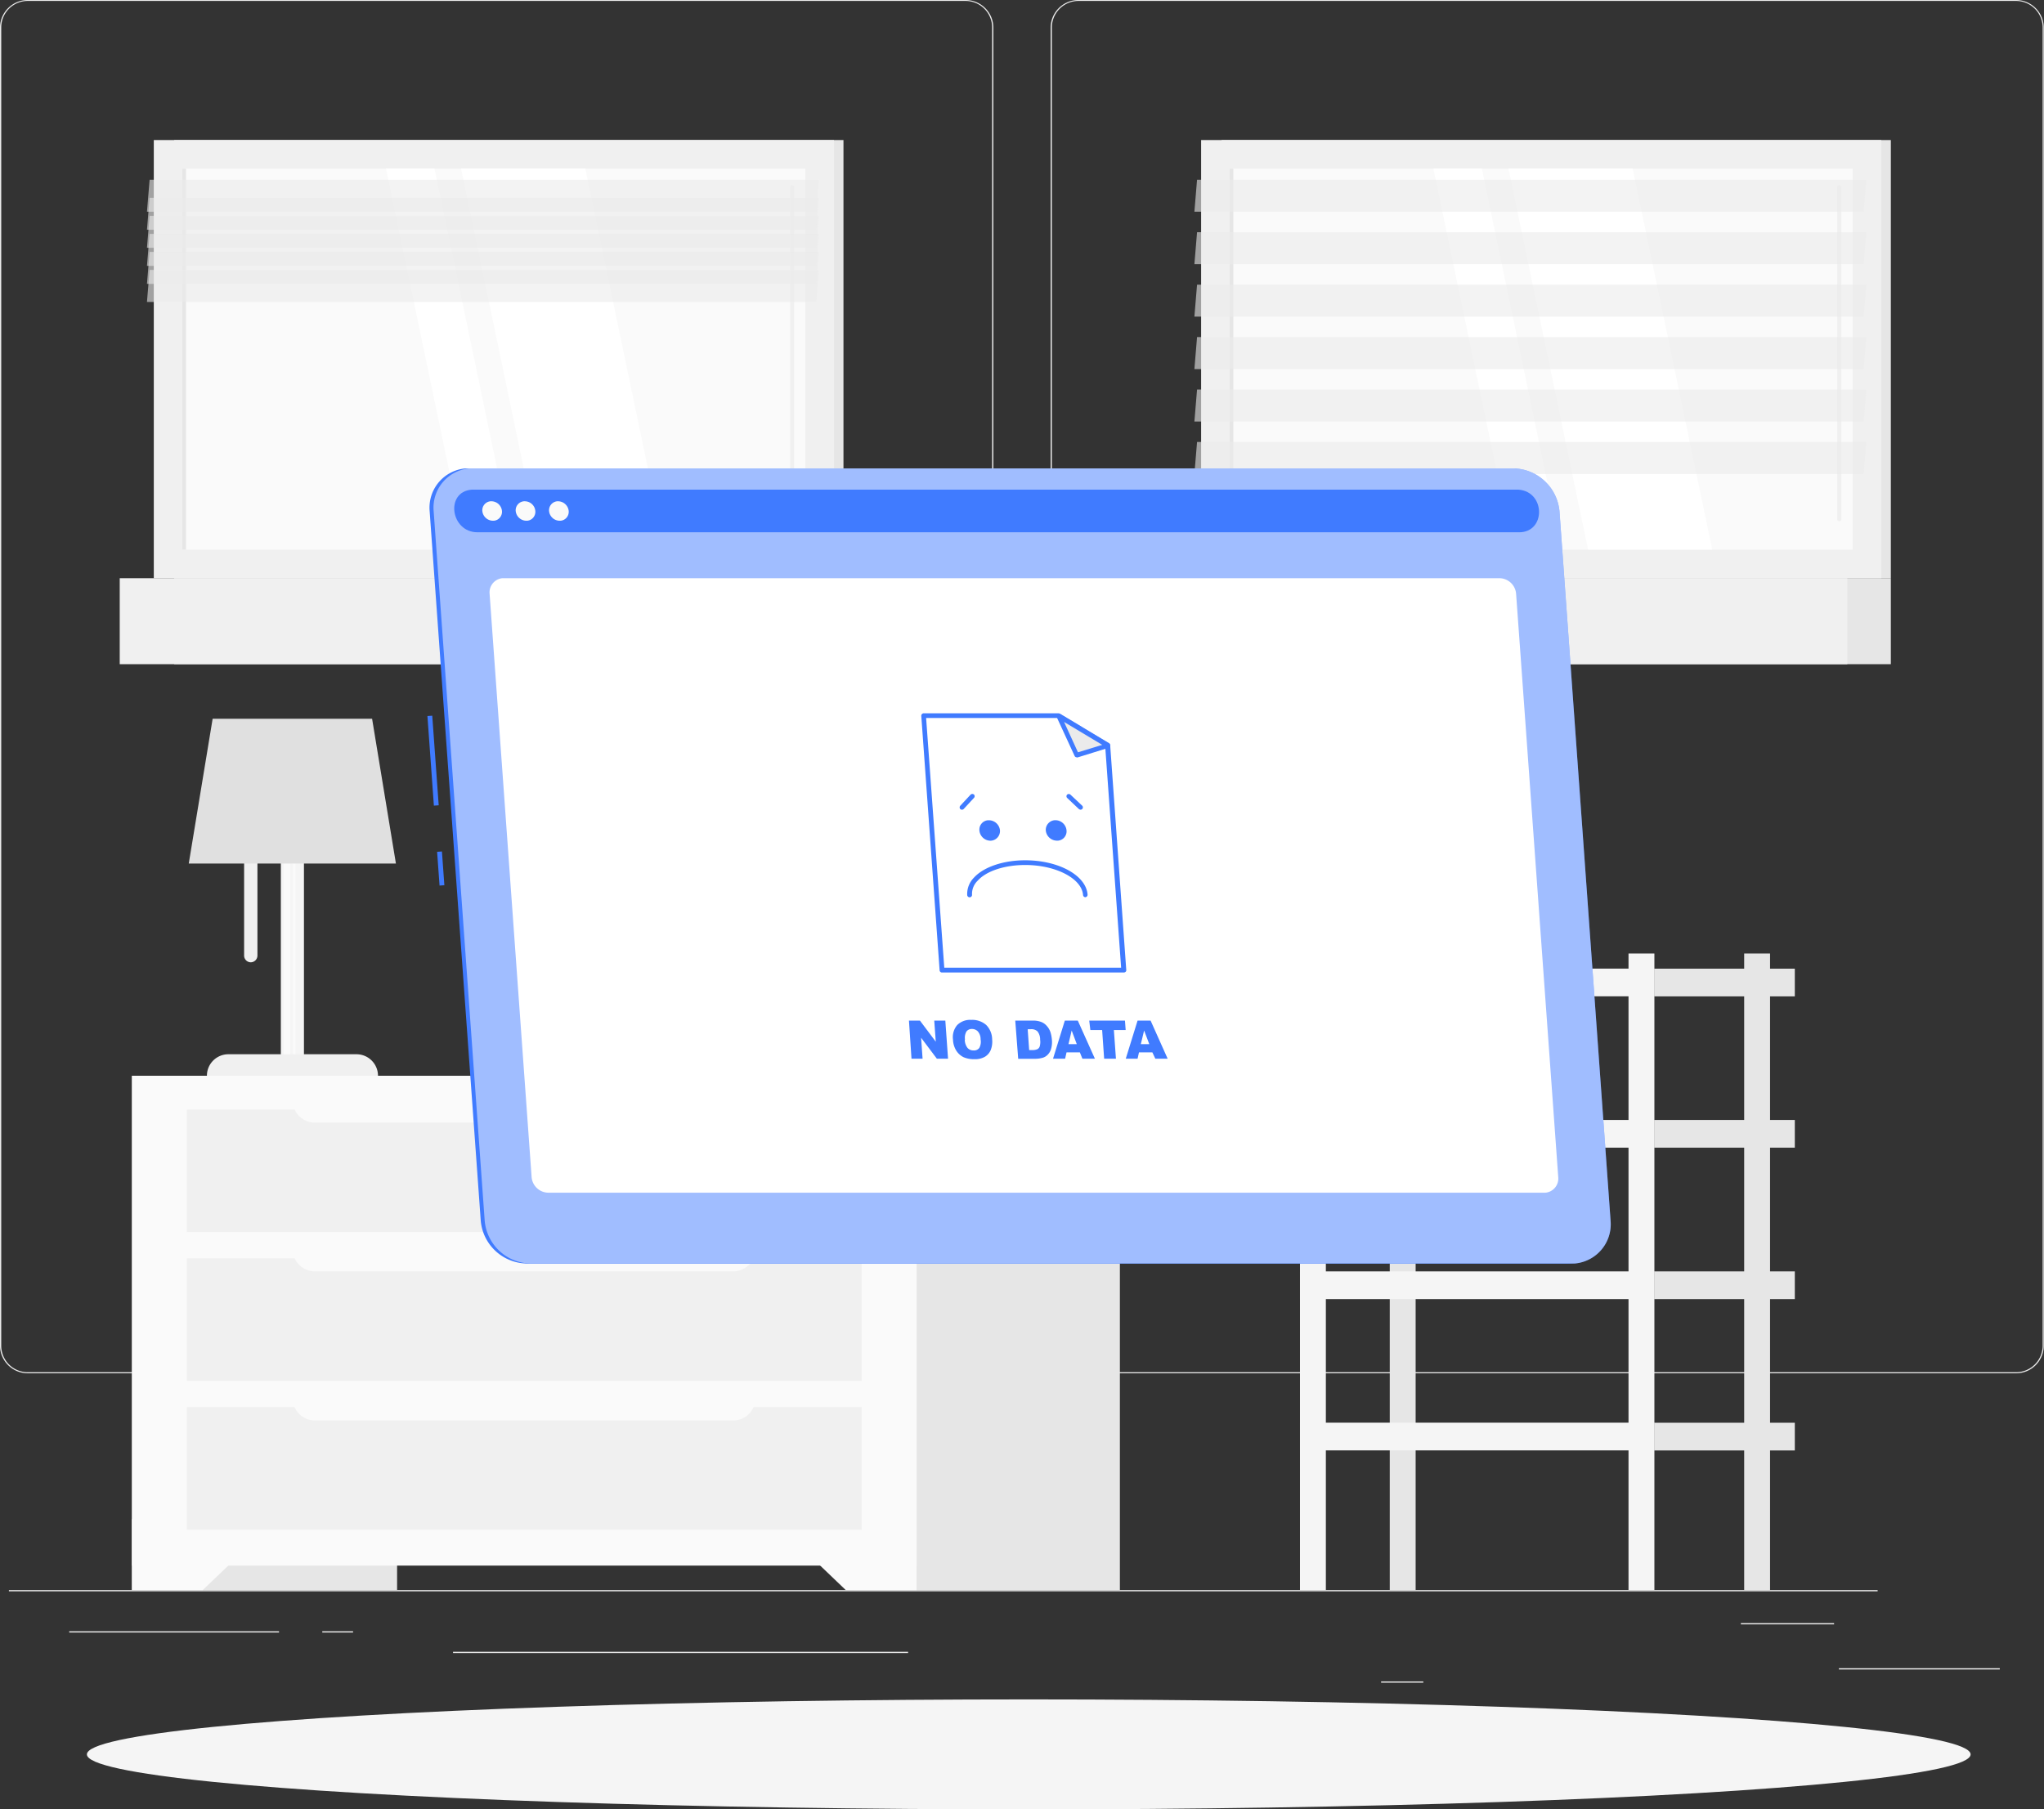 <svg id="Шар_1" data-name="Шар 1" xmlns="http://www.w3.org/2000/svg" width="346.73" height="306.99" viewBox="0 0 346.73 306.99"><rect x="0" y="0" width="346.73" height="306.99" fill="#333333" stroke="none"/><defs><style>.cls-1,.cls-6{fill:#ebebeb;}.cls-2{fill:#e6e6e6;}.cls-3{fill:#f0f0f0;}.cls-4{fill:#fafafa;}.cls-10,.cls-5{fill:#fff;}.cls-6{opacity:0.6;}.cls-10,.cls-6{isolation:isolate;}.cls-7{fill:#f5f5f5;}.cls-8{fill:#e0e0e0;}.cls-9{fill:#407bff;}.cls-10{opacity:0.5;}</style></defs><rect class="cls-1" x="1.51" y="269.78" width="317" height="0.21"/><rect class="cls-1" x="311.94" y="283.04" width="27.29" height="0.21"/><rect class="cls-1" x="234.28" y="285.28" width="7.16" height="0.21"/><rect class="cls-1" x="295.31" y="275.39" width="15.81" height="0.21"/><rect class="cls-1" x="11.74" y="276.77" width="35.59" height="0.21"/><rect class="cls-1" x="54.67" y="276.77" width="5.22" height="0.21"/><rect class="cls-1" x="76.85" y="280.25" width="77.19" height="0.21"/><path class="cls-1" d="M163.8,233H4.7A4.71,4.71,0,0,1,0,228.32V4.66A4.7,4.7,0,0,1,4.7,0H163.8a4.71,4.71,0,0,1,4.71,4.71h0V228.32A4.71,4.71,0,0,1,163.8,233ZM4.7.16A4.5,4.5,0,0,0,.21,4.66V228.32a4.5,4.5,0,0,0,4.49,4.5H163.8a4.52,4.52,0,0,0,4.5-4.5V4.66a4.52,4.52,0,0,0-4.5-4.5Z"/><path class="cls-1" d="M342,233H182.93a4.72,4.72,0,0,1-4.71-4.71V4.66A4.71,4.71,0,0,1,182.93,0H342a4.7,4.7,0,0,1,4.69,4.66V228.32A4.69,4.69,0,0,1,342,233ZM182.93.16a4.52,4.52,0,0,0-4.5,4.5V228.32a4.52,4.52,0,0,0,4.5,4.5H342a4.52,4.52,0,0,0,4.5-4.5V4.66A4.52,4.52,0,0,0,342,.16Z"/><rect class="cls-2" x="207.22" y="23.76" width="113.53" height="74.35"/><rect class="cls-3" x="203.75" y="23.76" width="115.38" height="74.35"/><rect class="cls-2" x="207.22" y="98.1" width="113.53" height="14.59"/><rect class="cls-3" x="197.99" y="98.1" width="115.38" height="14.59"/><rect class="cls-4" x="208.6" y="28.61" width="105.68" height="64.65"/><polygon class="cls-5" points="290.45 93.25 276.95 28.61 255.89 28.61 269.39 93.25 290.45 93.25"/><path class="cls-3" d="M312,88.43a.35.35,0,0,0,.35-.34h0V31.77a.35.35,0,0,0-.35-.35h0a.34.34,0,0,0-.35.33h0V88.08a.35.35,0,0,0,.34.35h0Z"/><polygon class="cls-5" points="264.87 93.25 251.37 28.61 243.15 28.61 256.66 93.25 264.87 93.25"/><rect class="cls-2" x="208.6" y="28.61" width="0.62" height="64.65"/><polygon class="cls-6" points="202.61 35.92 316.14 35.92 316.59 30.49 203.06 30.49 202.61 35.92"/><polygon class="cls-6" points="202.61 44.82 316.14 44.82 316.59 39.4 203.06 39.4 202.61 44.82"/><polygon class="cls-6" points="202.61 53.72 316.14 53.72 316.59 48.3 203.06 48.3 202.61 53.72"/><polygon class="cls-6" points="202.61 62.62 316.14 62.62 316.59 57.19 203.06 57.19 202.61 62.62"/><polygon class="cls-6" points="202.61 71.52 316.14 71.52 316.59 66.09 203.06 66.09 202.61 71.52"/><polygon class="cls-6" points="202.61 80.42 316.14 80.42 316.59 74.99 203.06 74.99 202.61 80.42"/><rect class="cls-2" x="280.65" y="215.71" width="23.81" height="4.7"/><rect class="cls-2" x="235.75" y="161.78" width="4.39" height="108"/><rect class="cls-7" x="220.52" y="215.71" width="60.12" height="4.7"/><rect class="cls-2" x="280.65" y="241.39" width="23.81" height="4.7"/><rect class="cls-7" x="220.52" y="241.38" width="60.12" height="4.7"/><rect class="cls-2" x="280.65" y="164.35" width="23.81" height="4.7"/><rect class="cls-7" x="220.52" y="164.34" width="60.12" height="4.7"/><rect class="cls-2" x="280.65" y="190.02" width="23.81" height="4.7"/><rect class="cls-7" x="220.52" y="190.02" width="60.12" height="4.7"/><rect class="cls-2" x="295.87" y="161.78" width="4.39" height="108"/><rect class="cls-7" x="276.25" y="161.78" width="4.39" height="108"/><rect class="cls-7" x="220.52" y="161.78" width="4.39" height="108"/><rect class="cls-2" x="22.39" y="182.52" width="44.97" height="87.25"/><polygon class="cls-4" points="34.39 269.78 22.38 269.78 22.38 257.73 46.98 257.73 34.39 269.78"/><rect class="cls-2" x="145" y="182.52" width="44.97" height="87.25"/><rect class="cls-4" x="22.39" y="182.52" width="133.1" height="83.11"/><polygon class="cls-4" points="143.47 269.78 155.48 269.78 155.48 257.73 130.88 257.73 143.47 269.78"/><rect class="cls-3" x="31.7" y="213.49" width="114.47" height="20.8"/><rect class="cls-3" x="31.7" y="238.73" width="114.47" height="20.8"/><path class="cls-4" d="M124.42,215.71h-71a3.77,3.77,0,0,1-3.77-3.77v-.25h78.49v.25A3.76,3.76,0,0,1,124.42,215.71Z"/><rect class="cls-3" x="31.7" y="188.24" width="114.47" height="20.8"/><path class="cls-4" d="M124.42,190.47h-71a3.77,3.77,0,0,1-3.77-3.78v-.25h78.49v.25A3.78,3.78,0,0,1,124.42,190.47Z"/><path class="cls-4" d="M124.42,241h-71a3.77,3.77,0,0,1-3.77-3.77v-.26h78.49v.26A3.76,3.76,0,0,1,124.42,241Z"/><rect class="cls-2" x="29.55" y="23.76" width="113.53" height="74.35"/><rect class="cls-3" x="26.09" y="23.76" width="115.38" height="74.35"/><rect class="cls-2" x="29.55" y="98.1" width="113.53" height="14.59"/><rect class="cls-3" x="20.31" y="98.1" width="115.38" height="14.59"/><rect class="cls-4" x="30.93" y="28.61" width="105.68" height="64.65"/><polygon class="cls-5" points="112.78 93.25 99.28 28.61 78.22 28.61 91.72 93.25 112.78 93.25"/><path class="cls-3" d="M134.36,88.43a.35.35,0,0,0,.35-.34h0V31.77a.34.34,0,0,0-.33-.35h0a.35.35,0,0,0-.35.35V88.08a.35.35,0,0,0,.34.35h0Z"/><polygon class="cls-5" points="87.2 93.25 73.7 28.61 65.48 28.61 78.98 93.25 87.2 93.25"/><rect class="cls-2" x="30.93" y="28.61" width="0.62" height="64.65"/><polygon class="cls-6" points="24.93 35.92 138.47 35.92 138.91 30.49 25.38 30.49 24.93 35.92"/><polygon class="cls-6" points="24.93 38.98 138.47 38.98 138.91 33.55 25.38 33.55 24.93 38.98"/><polygon class="cls-6" points="24.93 42.04 138.47 42.04 138.91 36.62 25.38 36.62 24.93 42.04"/><polygon class="cls-6" points="24.93 45.11 138.47 45.11 138.91 39.68 25.38 39.68 24.93 45.11"/><polygon class="cls-6" points="24.93 48.16 138.47 48.16 138.91 42.74 25.38 42.74 24.93 48.16"/><polygon class="cls-6" points="24.93 51.23 138.47 51.23 138.91 45.8 25.38 45.8 24.93 51.23"/><rect class="cls-7" x="47.64" y="136.11" width="3.92" height="43.75"/><rect class="cls-4" x="48.13" y="136.08" width="1.11" height="43.75"/><rect class="cls-4" x="49.7" y="136.08" width="0.44" height="43.75"/><path class="cls-3" d="M64.1,182.52h-29a3.64,3.64,0,0,1,3.65-3.65H60.46a3.65,3.65,0,0,1,3.66,3.65h0Z"/><path class="cls-3" d="M42.54,163.27h0a1.15,1.15,0,0,0,1.13-1.13V133.49a1.12,1.12,0,0,0-1.13-1.13h0a1.12,1.12,0,0,0-1.13,1.12h0v28.68A1.14,1.14,0,0,0,42.54,163.27Z"/><polygon class="cls-8" points="32.02 146.51 67.16 146.51 63.12 121.95 36.07 121.95 32.02 146.51"/><g id="freepik--Shadow--inject-2"><ellipse id="freepik--path--inject-2" class="cls-7" cx="174.51" cy="297.66" rx="159.77" ry="9.33"/></g><g id="freepik--window-no-data--inject-2"><rect class="cls-9" x="73.05" y="121.44" width="0.82" height="15.24" transform="translate(-9.08 5.61) rotate(-4.12)"/><rect class="cls-9" x="74.35" y="144.49" width="0.82" height="5.74" transform="translate(-10.39 5.75) rotate(-4.12)"/><path class="cls-9" d="M265.8,214.37H89.33a7.94,7.94,0,0,1-7.78-7.26L72.88,86.7A6.68,6.68,0,0,1,79,79.47H256.09a7.94,7.94,0,0,1,7.78,7.26l8.7,120.38a6.68,6.68,0,0,1-6.08,7.24h0Z"/><path class="cls-9" d="M266.47,214.37H90a7.94,7.94,0,0,1-7.78-7.26L73.56,86.7a6.68,6.68,0,0,1,6.07-7.23H256.76a8,8,0,0,1,7.78,7.26l8.67,120.41a6.68,6.68,0,0,1-6.07,7.23h-.67Z"/><path class="cls-10" d="M266.47,214.37H90a7.94,7.94,0,0,1-7.78-7.26L73.56,86.7a6.68,6.68,0,0,1,6.07-7.23H256.76a8,8,0,0,1,7.78,7.26l8.67,120.41a6.68,6.68,0,0,1-6.07,7.23h-.67Z"/><path class="cls-9" d="M257,83.08H80c-4.51.37-3.58,7.23,1,7.23H257.69c4.56,0,4.49-6.86-.07-7.23Z"/><path class="cls-4" d="M85.15,86.7a1.52,1.52,0,0,1-1.37,1.65H83.6a1.83,1.83,0,0,1-1.78-1.65,1.53,1.53,0,0,1,1.39-1.65h.15A1.81,1.81,0,0,1,85.15,86.7Z"/><path class="cls-4" d="M90.81,86.7a1.52,1.52,0,0,1-1.37,1.65h-.18a1.83,1.83,0,0,1-1.78-1.65,1.53,1.53,0,0,1,1.39-1.65H89A1.8,1.8,0,0,1,90.81,86.7Z"/><path class="cls-4" d="M96.47,86.7a1.52,1.52,0,0,1-1.38,1.65h-.17a1.82,1.82,0,0,1-1.78-1.65,1.53,1.53,0,0,1,1.38-1.65h.17A1.83,1.83,0,0,1,96.47,86.7Z"/><path class="cls-5" d="M261.79,202.36H93a2.88,2.88,0,0,1-2.82-2.64l-7.13-99a2.42,2.42,0,0,1,2.17-2.62H254.36a2.87,2.87,0,0,1,2.82,2.63l7.15,99a2.41,2.41,0,0,1-2.18,2.63h-.36Z"/><polygon class="cls-5" points="190.66 164.63 187.91 126.47 179.59 121.46 156.68 121.46 159.79 164.63 190.66 164.63"/><path class="cls-9" d="M190.67,165H159.79a.39.39,0,0,1-.4-.37l-3.11-43.18a.36.36,0,0,1,.11-.29.4.4,0,0,1,.29-.14h22.91l.21.06,8.32,5a.41.41,0,0,1,.2.31l2.73,38.17a.35.35,0,0,1-.1.31A.44.44,0,0,1,190.67,165Zm-30.49-.82h30l-2.7-37.54-8-4.82H157.1Z"/><polygon class="cls-1" points="187.91 126.47 179.59 121.46 182.65 128.1 187.91 126.47"/><path class="cls-9" d="M182.65,128.49a.39.39,0,0,1-.36-.23l-3.06-6.64a.42.42,0,0,1,.09-.47.42.42,0,0,1,.48,0l8.32,5a.42.42,0,0,1,.2.4.41.41,0,0,1-.28.33l-5.28,1.64Zm-2.15-6,2.36,5.15,4.12-1.26Z"/><path class="cls-9" d="M169.63,140.9a1.65,1.65,0,0,1-1.55,1.74H168a1.9,1.9,0,0,1-1.86-1.74,1.59,1.59,0,0,1,1.44-1.73h.21A1.9,1.9,0,0,1,169.63,140.9Z"/><path class="cls-9" d="M180.92,140.9a1.59,1.59,0,0,1-1.44,1.73h-.21a1.91,1.91,0,0,1-1.87-1.73,1.64,1.64,0,0,1,1.54-1.74h.11A1.9,1.9,0,0,1,180.92,140.9Z"/><path class="cls-9" d="M184.11,152.23a.42.42,0,0,1-.39-.38c-.21-2.8-4.61-5.09-9.81-5.09-3.45,0-6.59,1-8.08,2.68a3.08,3.08,0,0,0-.94,2.36.41.41,0,0,1-.38.44h0a.41.41,0,0,1-.44-.39,3.92,3.92,0,0,1,1.15-2.95c1.65-1.81,5-2.94,8.67-2.94,5.71,0,10.36,2.57,10.6,5.84a.41.41,0,0,1-.37.42h0Z"/><path class="cls-9" d="M163.18,137.38a.43.43,0,0,1-.28-.11.42.42,0,0,1,0-.57l1.76-1.89a.43.43,0,0,1,.56,0,.4.4,0,0,1,0,.56h0l-1.75,1.89A.42.42,0,0,1,163.18,137.38Z"/><path class="cls-9" d="M183.29,137.38a.54.54,0,0,1-.27-.11l-2-1.89a.4.4,0,0,1,0-.56h0a.43.43,0,0,1,.56,0l2,1.88a.4.4,0,0,1,0,.56h0A.4.4,0,0,1,183.29,137.38Z"/><path class="cls-9" d="M154.19,173.16h1.86l2.69,3.58-.26-3.58h1.88l.46,6.46h-1.9l-2.67-3.55.25,3.55h-1.88Z"/><path class="cls-9" d="M161.66,176.39a3.17,3.17,0,0,1,.71-2.47,3.11,3.11,0,0,1,2.39-.88,3.57,3.57,0,0,1,2.54.87,3.51,3.51,0,0,1,1,2.42,3.9,3.9,0,0,1-.25,1.85,2.43,2.43,0,0,1-1,1.13,3.38,3.38,0,0,1-1.76.4,4.46,4.46,0,0,1-1.84-.34,3.06,3.06,0,0,1-1.23-1.11A3.75,3.75,0,0,1,161.66,176.39Zm2,0a2.33,2.33,0,0,0,.46,1.4,1.3,1.3,0,0,0,1,.43,1.11,1.11,0,0,0,1-.42,2.18,2.18,0,0,0,.22-1.46,2,2,0,0,0-.46-1.34,1.37,1.37,0,0,0-1-.42,1.12,1.12,0,0,0-.94.43,2.14,2.14,0,0,0-.24,1.4Z"/><path class="cls-9" d="M172.22,173.16h3a3.84,3.84,0,0,1,1.43.24,2.4,2.4,0,0,1,.94.69,2.94,2.94,0,0,1,.59,1,5.77,5.77,0,0,1,.25,1.25,4.18,4.18,0,0,1-.13,1.61,2.22,2.22,0,0,1-.58,1,1.84,1.84,0,0,1-.83.51,4.67,4.67,0,0,1-1.17.18h-3Zm2.11,1.47.25,3.53h.49A2,2,0,0,0,176,178a.85.85,0,0,0,.38-.49,2.82,2.82,0,0,0,.06-1.12A2.2,2.2,0,0,0,176,175a1.49,1.49,0,0,0-1.14-.38Z"/><path class="cls-9" d="M183.18,178.55h-2.26l-.24,1.07h-2.05l2-6.46h2.2l2.9,6.46h-2.12Zm-.52-1.39-.87-2.32-.54,2.32Z"/><path class="cls-9" d="M184.77,173.16h6.06l.12,1.6h-2l.35,4.86h-2l-.34-4.86h-2Z"/><path class="cls-9" d="M195.48,178.55h-2.27l-.24,1.07h-2l2-6.46h2.21l2.89,6.46h-2.09Zm-.52-1.39-.88-2.32-.56,2.32Z"/></g></svg>